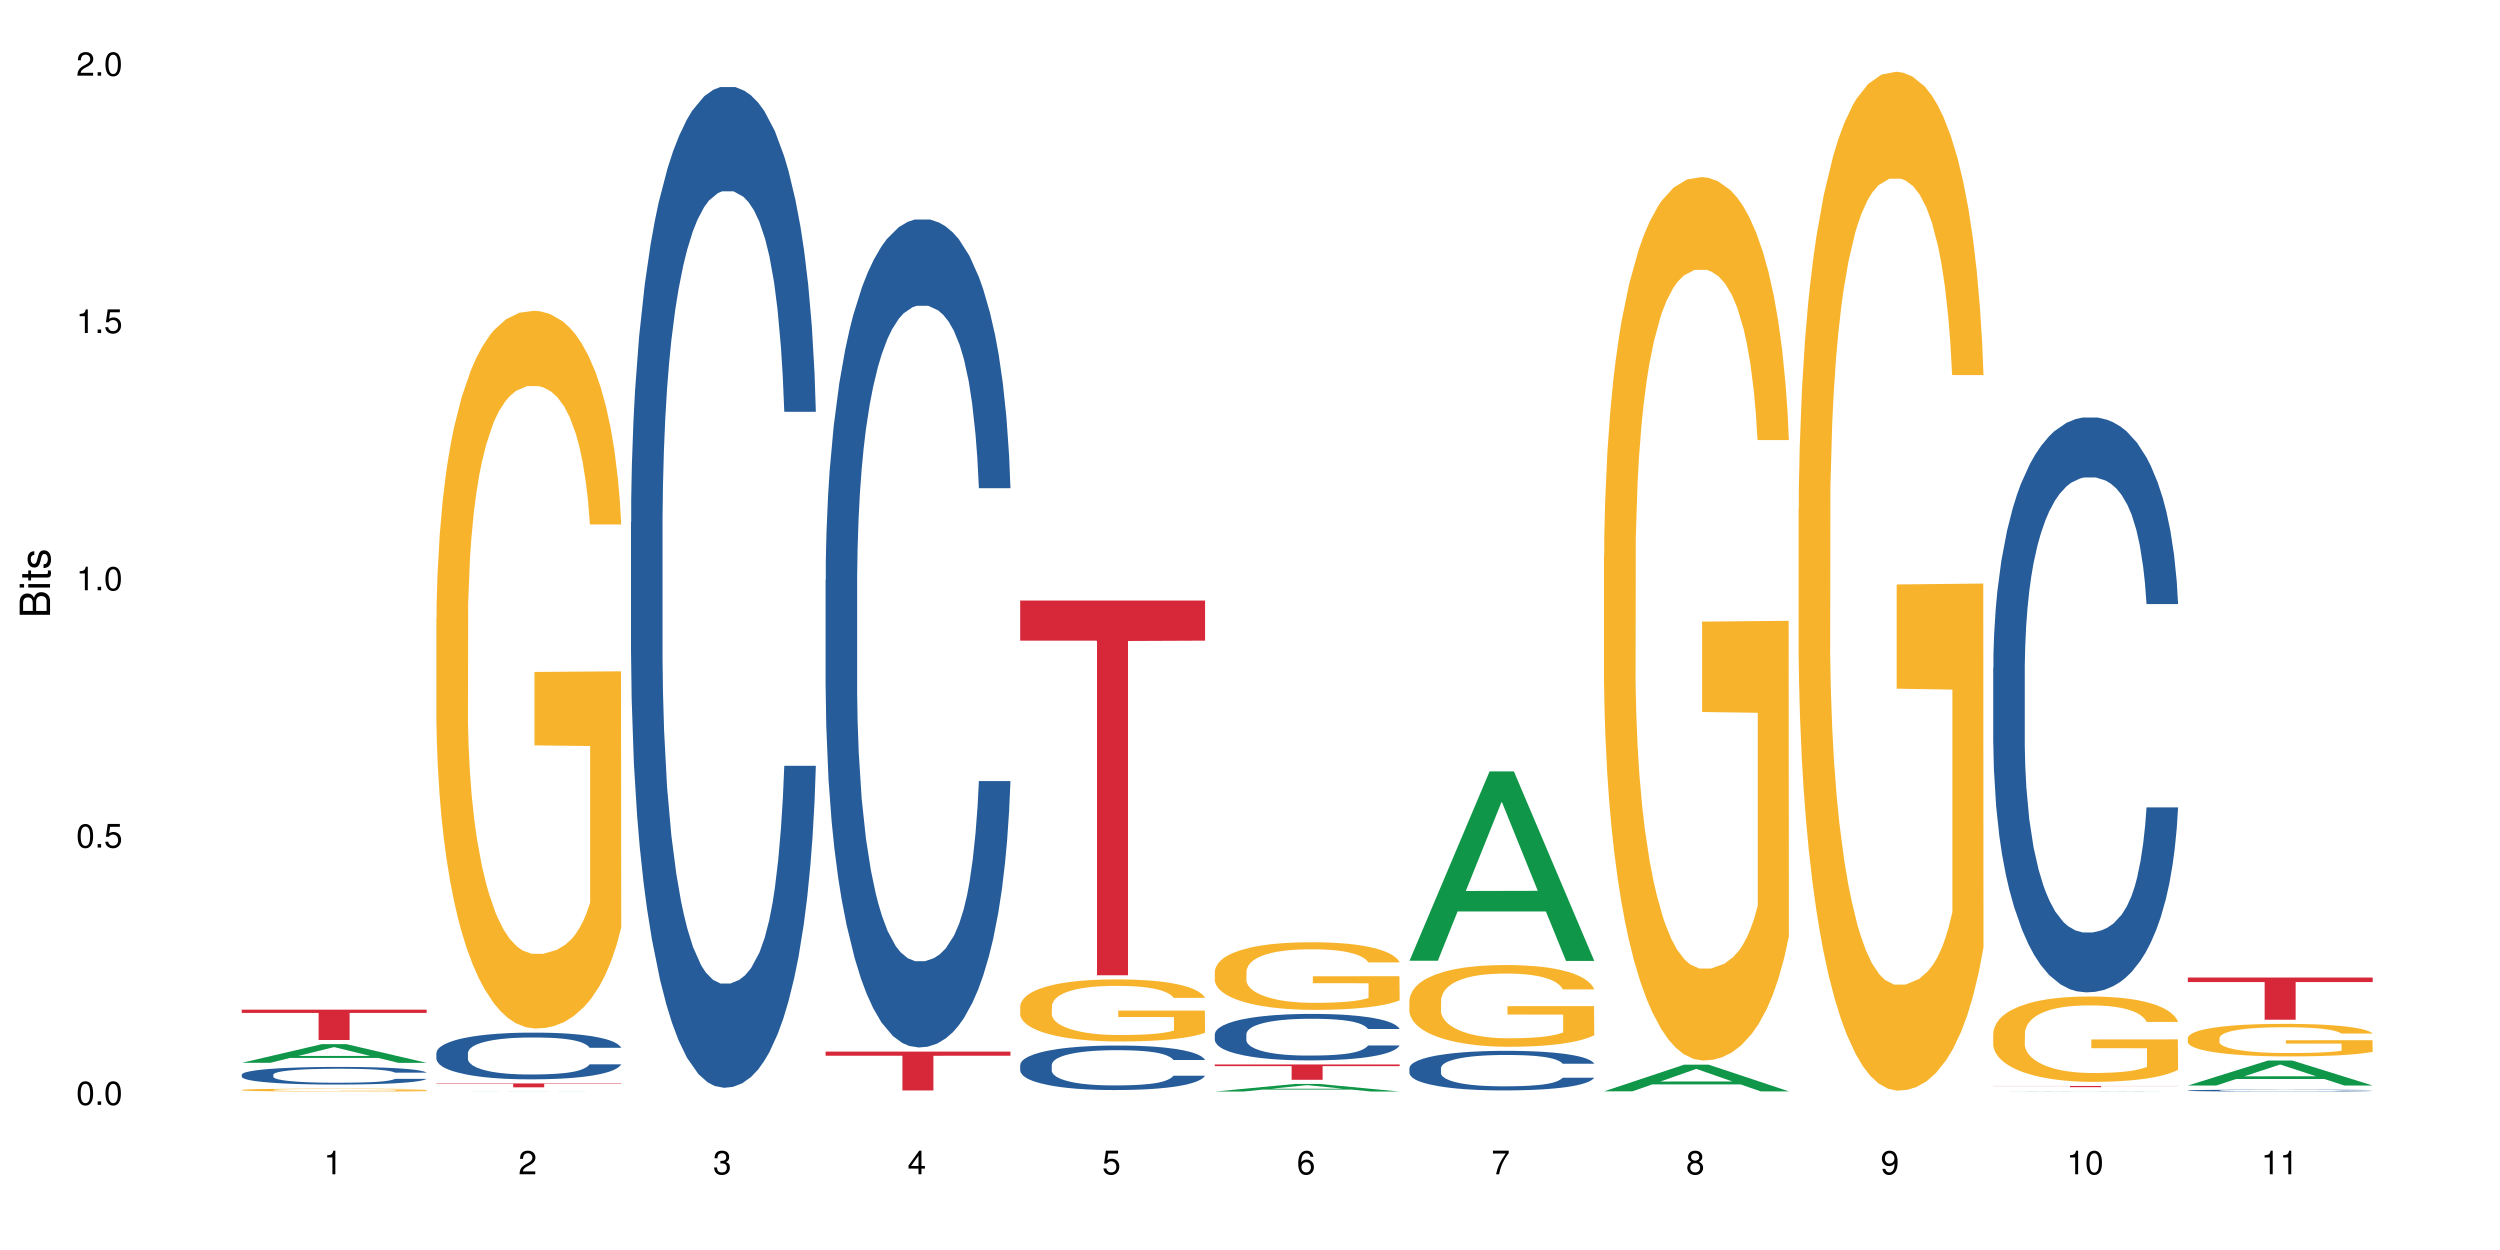<?xml version="1.0" encoding="UTF-8"?>
<svg xmlns="http://www.w3.org/2000/svg" xmlns:xlink="http://www.w3.org/1999/xlink" width="720pt" height="360pt" viewBox="0 0 720 360" version="1.1">
<defs>
<g>
<symbol overflow="visible" id="glyph0-0">
<path style="stroke:none;" d=""/>
</symbol>
<symbol overflow="visible" id="glyph0-1">
<path style="stroke:none;" d="M 2.641 -6.797 C 2 -6.797 1.422 -6.531 1.078 -6.047 C 0.641 -5.453 0.406 -4.547 0.406 -3.297 C 0.406 -1 1.188 0.219 2.641 0.219 C 4.078 0.219 4.859 -1 4.859 -3.234 C 4.859 -4.562 4.656 -5.438 4.203 -6.047 C 3.844 -6.531 3.281 -6.797 2.641 -6.797 Z M 2.641 -6.047 C 3.547 -6.047 4 -5.125 4 -3.312 C 4 -1.375 3.562 -0.484 2.625 -0.484 C 1.734 -0.484 1.281 -1.422 1.281 -3.281 C 1.281 -5.141 1.734 -6.047 2.641 -6.047 Z M 2.641 -6.047 "/>
</symbol>
<symbol overflow="visible" id="glyph0-2">
<path style="stroke:none;" d="M 1.828 -1 L 0.828 -1 L 0.828 0 L 1.828 0 Z M 1.828 -1 "/>
</symbol>
<symbol overflow="visible" id="glyph0-3">
<path style="stroke:none;" d="M 4.562 -6.797 L 1.062 -6.797 L 0.547 -3.094 L 1.328 -3.094 C 1.719 -3.562 2.047 -3.734 2.578 -3.734 C 3.484 -3.734 4.062 -3.109 4.062 -2.094 C 4.062 -1.125 3.484 -0.531 2.578 -0.531 C 1.828 -0.531 1.375 -0.906 1.188 -1.672 L 0.328 -1.672 C 0.453 -1.109 0.547 -0.844 0.75 -0.594 C 1.125 -0.078 1.828 0.219 2.594 0.219 C 3.969 0.219 4.922 -0.781 4.922 -2.219 C 4.922 -3.562 4.031 -4.484 2.719 -4.484 C 2.25 -4.484 1.859 -4.359 1.469 -4.062 L 1.734 -5.969 L 4.562 -5.969 Z M 4.562 -6.797 "/>
</symbol>
<symbol overflow="visible" id="glyph0-4">
<path style="stroke:none;" d="M 2.484 -4.844 L 2.484 0 L 3.328 0 L 3.328 -6.797 L 2.766 -6.797 C 2.469 -5.75 2.281 -5.609 0.984 -5.453 L 0.984 -4.844 Z M 2.484 -4.844 "/>
</symbol>
<symbol overflow="visible" id="glyph0-5">
<path style="stroke:none;" d="M 4.859 -0.828 L 1.281 -0.828 C 1.359 -1.391 1.672 -1.75 2.5 -2.234 L 3.469 -2.75 C 4.406 -3.266 4.906 -3.969 4.906 -4.812 C 4.906 -5.375 4.672 -5.906 4.266 -6.266 C 3.859 -6.625 3.375 -6.797 2.719 -6.797 C 1.859 -6.797 1.219 -6.5 0.844 -5.922 C 0.609 -5.562 0.5 -5.125 0.484 -4.438 L 1.328 -4.438 C 1.359 -4.906 1.406 -5.188 1.531 -5.406 C 1.75 -5.812 2.188 -6.062 2.703 -6.062 C 3.469 -6.062 4.031 -5.516 4.031 -4.781 C 4.031 -4.25 3.719 -3.797 3.125 -3.438 L 2.234 -2.938 C 0.812 -2.141 0.406 -1.5 0.328 0 L 4.859 0 Z M 4.859 -0.828 "/>
</symbol>
<symbol overflow="visible" id="glyph0-6">
<path style="stroke:none;" d="M 2.125 -3.125 L 2.578 -3.125 C 3.516 -3.125 3.984 -2.703 3.984 -1.891 C 3.984 -1.031 3.469 -0.531 2.578 -0.531 C 1.656 -0.531 1.203 -0.984 1.156 -1.969 L 0.312 -1.969 C 0.344 -1.422 0.438 -1.078 0.609 -0.766 C 0.953 -0.109 1.625 0.219 2.547 0.219 C 3.953 0.219 4.859 -0.609 4.859 -1.906 C 4.859 -2.766 4.516 -3.25 3.703 -3.516 C 4.344 -3.766 4.656 -4.25 4.656 -4.938 C 4.656 -6.109 3.875 -6.797 2.578 -6.797 C 1.203 -6.797 0.484 -6.047 0.453 -4.609 L 1.297 -4.609 C 1.312 -5.016 1.344 -5.25 1.453 -5.453 C 1.641 -5.828 2.062 -6.062 2.594 -6.062 C 3.344 -6.062 3.797 -5.625 3.797 -4.906 C 3.797 -4.422 3.609 -4.141 3.25 -3.984 C 3.016 -3.891 2.719 -3.844 2.125 -3.844 Z M 2.125 -3.125 "/>
</symbol>
<symbol overflow="visible" id="glyph0-7">
<path style="stroke:none;" d="M 3.141 -1.625 L 3.141 0 L 3.984 0 L 3.984 -1.625 L 4.984 -1.625 L 4.984 -2.391 L 3.984 -2.391 L 3.984 -6.797 L 3.359 -6.797 L 0.266 -2.516 L 0.266 -1.625 Z M 3.141 -2.391 L 1 -2.391 L 3.141 -5.359 Z M 3.141 -2.391 "/>
</symbol>
<symbol overflow="visible" id="glyph0-8">
<path style="stroke:none;" d="M 4.781 -5.031 C 4.609 -6.141 3.891 -6.797 2.844 -6.797 C 2.094 -6.797 1.422 -6.438 1.031 -5.828 C 0.609 -5.172 0.406 -4.344 0.406 -3.094 C 0.406 -1.953 0.578 -1.234 0.984 -0.625 C 1.359 -0.078 1.953 0.219 2.703 0.219 C 3.984 0.219 4.922 -0.734 4.922 -2.078 C 4.922 -3.344 4.062 -4.234 2.844 -4.234 C 2.172 -4.234 1.641 -3.969 1.281 -3.469 C 1.281 -5.125 1.828 -6.047 2.797 -6.047 C 3.391 -6.047 3.797 -5.672 3.938 -5.031 Z M 2.734 -3.484 C 3.547 -3.484 4.062 -2.922 4.062 -2 C 4.062 -1.156 3.484 -0.531 2.703 -0.531 C 1.922 -0.531 1.328 -1.188 1.328 -2.047 C 1.328 -2.891 1.906 -3.484 2.734 -3.484 Z M 2.734 -3.484 "/>
</symbol>
<symbol overflow="visible" id="glyph0-9">
<path style="stroke:none;" d="M 4.984 -6.797 L 0.438 -6.797 L 0.438 -5.969 L 4.109 -5.969 C 2.5 -3.656 1.828 -2.234 1.328 0 L 2.219 0 C 2.594 -2.172 3.453 -4.047 4.984 -6.094 Z M 4.984 -6.797 "/>
</symbol>
<symbol overflow="visible" id="glyph0-10">
<path style="stroke:none;" d="M 3.75 -3.578 C 4.453 -4 4.688 -4.344 4.688 -4.984 C 4.688 -6.047 3.844 -6.797 2.641 -6.797 C 1.438 -6.797 0.594 -6.047 0.594 -4.984 C 0.594 -4.359 0.828 -4.016 1.516 -3.578 C 0.734 -3.203 0.359 -2.641 0.359 -1.891 C 0.359 -0.641 1.297 0.219 2.641 0.219 C 3.984 0.219 4.922 -0.641 4.922 -1.875 C 4.922 -2.641 4.531 -3.203 3.75 -3.578 Z M 2.641 -6.047 C 3.359 -6.047 3.812 -5.625 3.812 -4.969 C 3.812 -4.344 3.344 -3.922 2.641 -3.922 C 1.922 -3.922 1.453 -4.344 1.453 -4.984 C 1.453 -5.625 1.922 -6.047 2.641 -6.047 Z M 2.641 -3.203 C 3.484 -3.203 4.062 -2.672 4.062 -1.875 C 4.062 -1.062 3.484 -0.531 2.625 -0.531 C 1.797 -0.531 1.219 -1.078 1.219 -1.875 C 1.219 -2.672 1.797 -3.203 2.641 -3.203 Z M 2.641 -3.203 "/>
</symbol>
<symbol overflow="visible" id="glyph0-11">
<path style="stroke:none;" d="M 0.516 -1.547 C 0.672 -0.438 1.406 0.219 2.438 0.219 C 3.188 0.219 3.859 -0.141 4.266 -0.75 C 4.688 -1.406 4.891 -2.25 4.891 -3.484 C 4.891 -4.625 4.703 -5.359 4.312 -5.953 C 3.938 -6.5 3.344 -6.797 2.594 -6.797 C 1.297 -6.797 0.359 -5.844 0.359 -4.516 C 0.359 -3.25 1.234 -2.344 2.453 -2.344 C 3.094 -2.344 3.562 -2.578 4.016 -3.109 C 4 -1.453 3.469 -0.531 2.5 -0.531 C 1.906 -0.531 1.484 -0.906 1.359 -1.547 Z M 2.578 -6.062 C 3.375 -6.062 3.969 -5.406 3.969 -4.531 C 3.969 -3.688 3.375 -3.094 2.547 -3.094 C 1.734 -3.094 1.234 -3.672 1.234 -4.578 C 1.234 -5.438 1.797 -6.062 2.578 -6.062 Z M 2.578 -6.062 "/>
</symbol>
<symbol overflow="visible" id="glyph1-0">
<path style="stroke:none;" d=""/>
</symbol>
<symbol overflow="visible" id="glyph1-1">
<path style="stroke:none;" d="M 0 -0.953 L 0 -4.891 C 0 -5.719 -0.234 -6.344 -0.734 -6.797 C -1.188 -7.234 -1.812 -7.469 -2.5 -7.469 C -3.547 -7.469 -4.188 -7 -4.625 -5.875 C -4.984 -6.672 -5.641 -7.094 -6.531 -7.094 C -7.156 -7.094 -7.734 -6.859 -8.141 -6.391 C -8.562 -5.938 -8.75 -5.344 -8.75 -4.5 L -8.75 -0.953 Z M -4.984 -2.062 L -7.766 -2.062 L -7.766 -4.219 C -7.766 -4.844 -7.688 -5.203 -7.453 -5.5 C -7.219 -5.812 -6.859 -5.969 -6.375 -5.969 C -5.906 -5.969 -5.531 -5.812 -5.297 -5.5 C -5.062 -5.203 -4.984 -4.844 -4.984 -4.219 Z M -0.984 -2.062 L -4 -2.062 L -4 -4.781 C -4 -5.328 -3.859 -5.688 -3.578 -5.953 C -3.297 -6.219 -2.922 -6.359 -2.484 -6.359 C -2.062 -6.359 -1.688 -6.219 -1.406 -5.953 C -1.109 -5.688 -0.984 -5.328 -0.984 -4.781 Z M -0.984 -2.062 "/>
</symbol>
<symbol overflow="visible" id="glyph1-2">
<path style="stroke:none;" d="M -6.281 -1.797 L -6.281 -0.797 L 0 -0.797 L 0 -1.797 Z M -8.75 -1.797 L -8.75 -0.797 L -7.484 -0.797 L -7.484 -1.797 Z M -8.75 -1.797 "/>
</symbol>
<symbol overflow="visible" id="glyph1-3">
<path style="stroke:none;" d="M -6.281 -3.047 L -6.281 -2.016 L -8.016 -2.016 L -8.016 -1.016 L -6.281 -1.016 L -6.281 -0.172 L -5.469 -0.172 L -5.469 -1.016 L -0.719 -1.016 C -0.078 -1.016 0.281 -1.453 0.281 -2.234 C 0.281 -2.469 0.25 -2.719 0.188 -3.047 L -0.641 -3.047 C -0.609 -2.922 -0.594 -2.766 -0.594 -2.562 C -0.594 -2.141 -0.719 -2.016 -1.156 -2.016 L -5.469 -2.016 L -5.469 -3.047 Z M -6.281 -3.047 "/>
</symbol>
<symbol overflow="visible" id="glyph1-4">
<path style="stroke:none;" d="M -4.531 -5.25 C -5.766 -5.25 -6.469 -4.422 -6.469 -2.969 C -6.469 -1.516 -5.719 -0.562 -4.547 -0.562 C -3.562 -0.562 -3.094 -1.062 -2.734 -2.562 L -2.516 -3.484 C -2.344 -4.188 -2.094 -4.469 -1.625 -4.469 C -1.047 -4.469 -0.641 -3.875 -0.641 -3 C -0.641 -2.453 -0.797 -2 -1.062 -1.75 C -1.25 -1.594 -1.422 -1.531 -1.875 -1.469 L -1.875 -0.406 C -0.422 -0.453 0.281 -1.266 0.281 -2.922 C 0.281 -4.5 -0.5 -5.516 -1.719 -5.516 C -2.656 -5.516 -3.172 -4.984 -3.469 -3.734 L -3.703 -2.766 C -3.891 -1.953 -4.156 -1.609 -4.594 -1.609 C -5.172 -1.609 -5.547 -2.125 -5.547 -2.938 C -5.547 -3.75 -5.203 -4.172 -4.531 -4.203 Z M -4.531 -5.25 "/>
</symbol>
</g>
</defs>
<g id="surface95158">
<rect x="0" y="0" width="720" height="360" style="fill:rgb(100%,100%,100%);fill-opacity:1;stroke:none;"/>
<path style=" stroke:none;fill-rule:nonzero;fill:rgb(6.275%,58.824%,28.235%);fill-opacity:1;" d="M 69.629 306.094 L 69.688 306.086 L 92.723 300.707 L 99.723 300.707 L 122.875 306.098 L 114.738 306.098 L 108.938 304.691 L 83.508 304.691 L 77.82 306.094 L 69.629 306.094 L 85.957 304.109 L 106.605 304.102 L 96.309 301.586 L 96.195 301.582 L 96.082 301.598 L 85.898 304.102 L 85.957 304.109 Z M 69.629 306.094 "/>
<path style=" stroke:none;fill-rule:nonzero;fill:rgb(14.51%,36.078%,60%);fill-opacity:1;" d="M 69.629 309.484 L 69.695 309.48 L 69.695 309.367 L 69.891 309.191 L 70.344 308.969 L 70.797 308.816 L 71.969 308.543 L 73.59 308.277 L 75.277 308.074 L 76.512 307.953 L 77.617 307.859 L 80.148 307.688 L 81.773 307.602 L 83.523 307.523 L 85.668 307.445 L 87.227 307.398 L 90.73 307.324 L 93.328 307.289 L 95.344 307.277 L 99.691 307.277 L 102.289 307.297 L 104.172 307.316 L 106.25 307.355 L 108.004 307.398 L 111.055 307.5 L 113.781 307.629 L 115.016 307.703 L 116.965 307.848 L 118.457 307.984 L 119.496 308.105 L 120.664 308.277 L 121.703 308.488 L 122.484 308.723 L 122.875 308.922 L 113.781 308.922 L 113.328 308.738 L 112.809 308.594 L 111.836 308.402 L 110.859 308.27 L 109.496 308.133 L 108.266 308.047 L 106.574 307.957 L 105.082 307.902 L 103.523 307.859 L 102.031 307.832 L 99.172 307.805 L 95.863 307.805 L 94.629 307.816 L 92.098 307.852 L 90.73 307.883 L 88.785 307.949 L 87.422 308.008 L 85.797 308.102 L 84.695 308.18 L 83.328 308.301 L 82.355 308.41 L 81.254 308.562 L 80.602 308.676 L 80.02 308.809 L 79.5 308.961 L 79.109 309.121 L 78.852 309.293 L 78.719 309.461 L 78.719 310.18 L 78.852 310.348 L 79.176 310.543 L 80.02 310.824 L 81.254 311.07 L 82.68 311.266 L 84.043 311.406 L 84.824 311.469 L 85.863 311.543 L 87.484 311.637 L 89.824 311.73 L 91.188 311.766 L 93.266 311.805 L 95.406 311.824 L 98.266 311.824 L 100.797 311.805 L 102.484 311.781 L 104.238 311.742 L 106.641 311.664 L 108.133 311.59 L 109.434 311.504 L 110.406 311.414 L 111.055 311.34 L 112.031 311.195 L 112.809 311.039 L 113.395 310.875 L 113.781 310.719 L 122.875 310.719 L 122.484 310.902 L 121.898 311.086 L 121.316 311.219 L 120.406 311.383 L 119.367 311.527 L 117.875 311.688 L 116.641 311.793 L 115.016 311.91 L 113.523 312 L 111.898 312.078 L 109.496 312.172 L 107.938 312.215 L 106.25 312.258 L 104.238 312.297 L 101.707 312.328 L 98.977 312.348 L 96.445 312.352 L 93.719 312.344 L 91.707 312.324 L 89.043 312.281 L 85.73 312.199 L 83.328 312.109 L 81.445 312.023 L 79.824 311.93 L 78.004 311.805 L 75.668 311.602 L 74.238 311.441 L 73.266 311.312 L 72.16 311.133 L 71.383 310.969 L 70.473 310.711 L 69.824 310.379 L 69.629 310.125 Z M 69.629 309.484 "/>
<path style=" stroke:none;fill-rule:nonzero;fill:rgb(96.863%,70.196%,16.863%);fill-opacity:1;" d="M 69.629 313.891 L 69.695 313.891 L 69.695 313.875 L 69.953 313.84 L 70.602 313.793 L 71.449 313.754 L 72.355 313.723 L 72.941 313.707 L 73.914 313.684 L 74.758 313.668 L 76.902 313.633 L 79.629 313.602 L 81.121 313.586 L 82.809 313.574 L 85.215 313.559 L 86.316 313.555 L 89.691 313.539 L 93.523 313.531 L 99.691 313.531 L 102.355 313.535 L 105.992 313.543 L 108.07 313.551 L 109.691 313.559 L 111.379 313.57 L 113.457 313.582 L 115.406 313.602 L 116.965 313.621 L 118.523 313.645 L 119.82 313.668 L 120.926 313.695 L 121.898 313.727 L 122.484 313.754 L 122.875 313.781 L 113.848 313.781 L 113.328 313.754 L 112.742 313.734 L 111.77 313.707 L 110.797 313.691 L 109.82 313.676 L 108.004 313.656 L 106.445 313.645 L 104.496 313.633 L 102.613 313.625 L 100.473 313.621 L 99.172 313.617 L 95.73 313.617 L 92.613 313.625 L 90.797 313.629 L 89.5 313.637 L 87.68 313.648 L 86.578 313.656 L 85.926 313.664 L 83.98 313.688 L 82.68 313.707 L 81.965 313.723 L 81.059 313.746 L 80.406 313.766 L 79.695 313.797 L 79.305 313.82 L 78.785 313.871 L 78.719 314.012 L 78.914 314.039 L 79.305 314.07 L 79.824 314.098 L 80.602 314.129 L 81.383 314.152 L 82.746 314.18 L 83.914 314.199 L 84.824 314.215 L 86.578 314.234 L 87.289 314.242 L 88.98 314.254 L 90.73 314.266 L 92.875 314.273 L 94.5 314.281 L 97.094 314.285 L 100.406 314.285 L 104.305 314.277 L 106.77 314.273 L 108.457 314.266 L 109.562 314.262 L 110.926 314.254 L 111.898 314.246 L 112.809 314.238 L 113.914 314.223 L 113.914 314.039 L 97.875 314.039 L 97.875 313.953 L 122.809 313.953 L 122.875 314.254 L 121.512 314.273 L 119.82 314.293 L 118.199 314.309 L 116.512 314.32 L 114.109 314.336 L 112.16 314.344 L 109.172 314.355 L 106.445 314.363 L 103.59 314.367 L 101.055 314.371 L 98.07 314.371 L 95.406 314.367 L 92.551 314.363 L 90.277 314.359 L 88.199 314.352 L 86.121 314.34 L 83.523 314.324 L 81.836 314.312 L 80.082 314.297 L 78.332 314.277 L 74.695 314.223 L 73.59 314.199 L 72.551 314.172 L 71.773 314.148 L 71.059 314.121 L 70.539 314.098 L 70.02 314.062 L 69.758 314.035 L 69.629 314.012 Z M 69.629 313.891 "/>
<path style=" stroke:none;fill-rule:nonzero;fill:rgb(83.922%,15.686%,22.353%);fill-opacity:1;" d="M 69.629 290.789 L 122.875 290.789 L 122.875 291.723 L 100.684 291.734 L 100.684 299.527 L 91.754 299.527 L 91.754 291.742 L 91.625 291.723 L 69.629 291.723 Z M 69.629 290.789 "/>
<path style=" stroke:none;fill-rule:nonzero;fill:rgb(6.275%,58.824%,28.235%);fill-opacity:1;" d="M 125.676 314.371 L 125.734 314.371 L 148.77 314.328 L 155.77 314.328 L 178.918 314.371 L 170.785 314.371 L 164.984 314.359 L 139.555 314.359 L 133.867 314.371 L 125.676 314.371 L 142 314.355 L 162.652 314.355 L 152.355 314.336 L 152.129 314.336 L 141.945 314.355 L 142 314.355 Z M 125.676 314.371 "/>
<path style=" stroke:none;fill-rule:nonzero;fill:rgb(14.51%,36.078%,60%);fill-opacity:1;" d="M 125.676 303.254 L 125.742 303.238 L 125.742 302.945 L 125.934 302.477 L 126.391 301.887 L 126.844 301.484 L 128.012 300.758 L 129.637 300.059 L 131.324 299.516 L 132.559 299.195 L 133.664 298.949 L 136.195 298.496 L 137.816 298.262 L 139.57 298.055 L 141.715 297.844 L 143.273 297.723 L 146.777 297.523 L 149.375 297.438 L 151.391 297.402 L 155.738 297.402 L 158.336 297.449 L 160.219 297.512 L 162.297 297.609 L 164.051 297.723 L 167.102 297.992 L 169.828 298.336 L 171.062 298.531 L 173.012 298.914 L 174.504 299.281 L 175.543 299.602 L 176.711 300.059 L 177.75 300.609 L 178.531 301.238 L 178.918 301.766 L 169.828 301.766 L 169.375 301.273 L 168.855 300.891 L 167.883 300.387 L 166.906 300.031 L 165.543 299.676 L 164.309 299.441 L 162.621 299.207 L 161.129 299.062 L 159.57 298.949 L 158.078 298.875 L 155.219 298.805 L 151.906 298.805 L 150.676 298.828 L 148.141 298.926 L 146.777 299.012 L 144.832 299.184 L 143.469 299.344 L 141.844 299.59 L 140.738 299.797 L 139.375 300.117 L 138.402 300.402 L 137.297 300.805 L 136.648 301.113 L 136.066 301.457 L 135.547 301.863 L 135.156 302.293 L 134.895 302.75 L 134.766 303.191 L 134.766 305.098 L 134.895 305.539 L 135.219 306.055 L 136.066 306.805 L 137.297 307.457 L 138.727 307.973 L 140.09 308.34 L 140.871 308.512 L 141.91 308.711 L 143.531 308.957 L 145.871 309.203 L 147.234 309.301 L 149.312 309.398 L 151.453 309.449 L 154.312 309.449 L 156.844 309.398 L 158.531 309.336 L 160.285 309.238 L 162.688 309.031 L 164.18 308.832 L 165.48 308.598 L 166.453 308.367 L 167.102 308.168 L 168.074 307.789 L 168.855 307.371 L 169.441 306.941 L 169.828 306.523 L 178.918 306.523 L 178.531 307.016 L 177.945 307.492 L 177.363 307.848 L 176.453 308.281 L 175.414 308.66 L 173.922 309.09 L 172.688 309.375 L 171.062 309.68 L 169.57 309.914 L 167.945 310.125 L 165.543 310.371 L 163.984 310.492 L 162.297 310.602 L 160.285 310.699 L 157.754 310.789 L 155.023 310.836 L 152.492 310.848 L 149.766 310.824 L 147.754 310.773 L 145.09 310.664 L 141.777 310.441 L 139.375 310.211 L 137.492 309.977 L 135.871 309.73 L 134.051 309.398 L 131.715 308.855 L 130.285 308.441 L 129.312 308.094 L 128.207 307.617 L 127.43 307.188 L 126.52 306.496 L 125.871 305.625 L 125.676 304.949 Z M 125.676 303.254 "/>
<path style=" stroke:none;fill-rule:nonzero;fill:rgb(96.863%,70.196%,16.863%);fill-opacity:1;" d="M 125.676 178.043 L 125.742 177.855 L 125.742 174.078 L 126 165.582 L 126.648 153.879 L 127.492 144.25 L 128.402 136.699 L 128.988 132.734 L 129.961 127.07 L 130.805 122.918 L 132.949 114.422 L 135.676 106.492 L 137.168 103.094 L 138.855 99.887 L 141.258 96.297 L 142.363 94.977 L 145.738 91.957 L 149.57 90.07 L 153.793 89.504 L 155.738 89.691 L 158.402 90.445 L 162.039 92.523 L 164.117 94.41 L 165.738 96.297 L 167.426 98.754 L 169.504 102.527 L 171.453 107.059 L 173.012 111.59 L 174.57 117.254 L 175.867 123.297 L 176.973 129.902 L 177.945 137.832 L 178.531 144.438 L 178.918 151.047 L 169.895 151.047 L 169.375 144.438 L 168.789 139.34 L 167.816 133.113 L 166.844 128.582 L 165.867 124.992 L 164.051 120.086 L 162.492 117.066 L 160.543 114.422 L 158.66 112.723 L 156.52 111.59 L 155.219 111.211 L 151.777 111.211 L 148.66 112.535 L 146.844 114.043 L 145.543 115.555 L 143.727 118.387 L 142.621 120.652 L 141.973 122.164 L 140.027 128.016 L 138.727 133.301 L 138.012 136.887 L 137.105 142.551 L 136.453 147.648 L 135.738 155.199 L 135.352 160.863 L 134.832 173.699 L 134.766 207.684 L 134.961 214.855 L 135.352 222.598 L 135.871 229.391 L 136.648 236.566 L 137.43 242.039 L 138.793 249.402 L 139.961 254.312 L 140.871 257.52 L 142.621 262.617 L 143.336 264.316 L 145.023 267.715 L 146.777 270.359 L 148.922 272.625 L 150.543 273.758 L 153.141 274.699 L 156.453 274.699 L 160.348 273.566 L 162.816 272.059 L 164.504 270.547 L 165.609 269.227 L 166.973 267.148 L 167.945 265.262 L 168.855 263.184 L 169.961 259.977 L 169.961 214.855 L 153.922 214.668 L 153.922 193.523 L 178.855 193.336 L 178.918 267.148 L 177.555 272.246 L 175.867 277.156 L 174.246 280.93 L 172.555 284.141 L 170.152 287.727 L 168.207 289.992 L 165.219 292.637 L 162.492 294.336 L 159.637 295.469 L 157.102 296.035 L 154.117 296.223 L 151.453 295.844 L 148.598 294.711 L 146.324 293.203 L 144.246 291.312 L 142.168 288.859 L 139.57 284.895 L 137.883 281.688 L 136.129 277.723 L 134.375 273 L 132.816 267.906 L 131.777 263.941 L 130.742 259.41 L 129.637 253.746 L 128.598 247.328 L 127.82 241.473 L 127.105 234.867 L 126.586 228.637 L 126.066 220.141 L 125.805 213.344 L 125.676 207.492 Z M 125.676 178.043 "/>
<path style=" stroke:none;fill-rule:nonzero;fill:rgb(83.922%,15.686%,22.353%);fill-opacity:1;" d="M 125.676 312.027 L 178.918 312.027 L 178.918 312.148 L 156.73 312.148 L 156.73 313.148 L 147.801 313.148 L 147.801 312.148 L 125.676 312.148 Z M 125.676 312.027 "/>
<path style=" stroke:none;fill-rule:nonzero;fill:rgb(14.51%,36.078%,60%);fill-opacity:1;" d="M 181.723 150.477 L 181.785 150.215 L 181.785 143.891 L 181.98 133.879 L 182.438 121.234 L 182.891 112.539 L 184.059 96.996 L 185.684 81.98 L 187.371 70.387 L 188.605 63.539 L 189.707 58.27 L 192.242 48.52 L 193.863 43.516 L 195.617 39.035 L 197.762 34.559 L 199.32 31.922 L 202.824 27.707 L 205.422 25.863 L 207.434 25.074 L 211.785 25.074 L 214.383 26.129 L 216.266 27.445 L 218.344 29.551 L 220.098 31.922 L 223.148 37.719 L 225.875 45.098 L 227.109 49.312 L 229.059 57.477 L 230.551 65.383 L 231.59 72.23 L 232.758 81.98 L 233.797 93.836 L 234.578 107.27 L 234.965 118.598 L 225.875 118.598 L 225.422 108.062 L 224.902 99.895 L 223.926 89.094 L 222.953 81.453 L 221.59 73.812 L 220.355 68.809 L 218.668 63.801 L 217.176 60.641 L 215.617 58.27 L 214.121 56.688 L 211.266 55.105 L 207.953 55.105 L 206.723 55.633 L 204.188 57.742 L 202.824 59.586 L 200.875 63.273 L 199.512 66.699 L 197.891 71.969 L 196.785 76.445 L 195.422 83.297 L 194.449 89.355 L 193.344 98.051 L 192.695 104.637 L 192.109 112.012 L 191.59 120.707 L 191.203 129.926 L 190.941 139.676 L 190.812 149.16 L 190.812 189.996 L 190.941 199.477 L 191.266 210.543 L 192.109 226.613 L 193.344 240.578 L 194.773 251.641 L 196.137 259.547 L 196.918 263.234 L 197.953 267.449 L 199.578 272.719 L 201.914 277.988 L 203.281 280.094 L 205.355 282.203 L 207.5 283.254 L 210.355 283.254 L 212.891 282.203 L 214.578 280.883 L 216.332 278.777 L 218.734 274.297 L 220.227 270.082 L 221.523 265.078 L 222.5 260.07 L 223.148 255.855 L 224.121 247.691 L 224.902 238.734 L 225.484 229.512 L 225.875 220.555 L 234.965 220.555 L 234.578 231.094 L 233.992 241.367 L 233.406 249.008 L 232.5 258.227 L 231.461 266.395 L 229.965 275.617 L 228.734 281.676 L 227.109 288.262 L 225.617 293.266 L 223.992 297.746 L 221.59 303.016 L 220.031 305.648 L 218.344 308.02 L 216.332 310.129 L 213.797 311.973 L 211.07 313.027 L 208.539 313.289 L 205.812 312.762 L 203.801 311.707 L 201.137 309.336 L 197.824 304.594 L 195.422 299.59 L 193.539 294.586 L 191.918 289.316 L 190.098 282.203 L 187.762 270.609 L 186.332 261.652 L 185.359 254.277 L 184.254 244 L 183.477 234.781 L 182.566 220.027 L 181.918 201.324 L 181.723 186.832 Z M 181.723 150.477 "/>
<path style=" stroke:none;fill-rule:nonzero;fill:rgb(14.51%,36.078%,60%);fill-opacity:1;" d="M 237.77 166.969 L 237.832 166.754 L 237.832 161.52 L 238.027 153.238 L 238.484 142.777 L 238.938 135.582 L 240.105 122.723 L 241.73 110.301 L 243.418 100.707 L 244.652 95.043 L 245.754 90.684 L 248.289 82.617 L 249.91 78.477 L 251.664 74.77 L 253.805 71.066 L 255.363 68.887 L 258.871 65.398 L 261.469 63.871 L 263.48 63.219 L 267.832 63.219 L 270.43 64.09 L 272.312 65.18 L 274.391 66.922 L 276.145 68.887 L 279.195 73.68 L 281.922 79.785 L 283.156 83.27 L 285.105 90.027 L 286.598 96.566 L 287.637 102.234 L 288.805 110.301 L 289.844 120.109 L 290.621 131.223 L 291.012 140.598 L 281.922 140.598 L 281.469 131.879 L 280.949 125.121 L 279.973 116.184 L 279 109.863 L 277.637 103.543 L 276.402 99.402 L 274.715 95.258 L 273.223 92.645 L 271.664 90.684 L 270.168 89.375 L 267.312 88.066 L 264 88.066 L 262.766 88.504 L 260.234 90.246 L 258.871 91.773 L 256.922 94.824 L 255.559 97.656 L 253.938 102.016 L 252.832 105.723 L 251.469 111.391 L 250.496 116.402 L 249.391 123.594 L 248.742 129.043 L 248.156 135.148 L 247.637 142.34 L 247.25 149.969 L 246.988 158.035 L 246.859 165.879 L 246.859 199.664 L 246.988 207.512 L 247.312 216.668 L 248.156 229.965 L 249.391 241.516 L 250.82 250.672 L 252.184 257.211 L 252.961 260.262 L 254 263.75 L 255.625 268.109 L 257.961 272.469 L 259.324 274.211 L 261.402 275.953 L 263.547 276.828 L 266.402 276.828 L 268.938 275.953 L 270.625 274.863 L 272.379 273.121 L 274.781 269.414 L 276.273 265.93 L 277.57 261.785 L 278.547 257.645 L 279.195 254.156 L 280.168 247.402 L 280.949 239.988 L 281.531 232.359 L 281.922 224.949 L 291.012 224.949 L 290.621 233.668 L 290.039 242.168 L 289.453 248.492 L 288.547 256.121 L 287.508 262.875 L 286.012 270.504 L 284.777 275.52 L 283.156 280.969 L 281.664 285.109 L 280.039 288.816 L 277.637 293.176 L 276.078 295.355 L 274.391 297.316 L 272.379 299.059 L 269.844 300.586 L 267.117 301.457 L 264.586 301.676 L 261.859 301.238 L 259.844 300.367 L 257.184 298.406 L 253.871 294.48 L 251.469 290.34 L 249.586 286.199 L 247.961 281.84 L 246.145 275.953 L 243.809 266.363 L 242.379 258.953 L 241.406 252.852 L 240.301 244.348 L 239.523 236.719 L 238.613 224.516 L 237.965 209.039 L 237.77 197.051 Z M 237.77 166.969 "/>
<path style=" stroke:none;fill-rule:nonzero;fill:rgb(83.922%,15.686%,22.353%);fill-opacity:1;" d="M 237.77 302.855 L 291.012 302.855 L 291.012 304.055 L 268.82 304.062 L 268.82 314.055 L 259.895 314.055 L 259.895 304.074 L 259.766 304.055 L 237.77 304.055 Z M 237.77 302.855 "/>
<path style=" stroke:none;fill-rule:nonzero;fill:rgb(14.51%,36.078%,60%);fill-opacity:1;" d="M 293.816 306.699 L 293.879 306.688 L 293.879 306.406 L 294.074 305.961 L 294.527 305.398 L 294.984 305.012 L 296.152 304.324 L 297.777 303.656 L 299.465 303.141 L 300.699 302.836 L 301.801 302.602 L 304.332 302.168 L 305.957 301.945 L 307.711 301.746 L 309.852 301.547 L 311.41 301.43 L 314.918 301.246 L 317.516 301.164 L 319.527 301.129 L 323.879 301.129 L 326.477 301.176 L 328.359 301.234 L 330.438 301.328 L 332.191 301.43 L 335.242 301.688 L 337.969 302.016 L 339.203 302.203 L 341.148 302.566 L 342.645 302.918 L 343.684 303.223 L 344.852 303.656 L 345.891 304.184 L 346.668 304.777 L 347.059 305.281 L 337.969 305.281 L 337.516 304.812 L 336.996 304.453 L 336.02 303.973 L 335.047 303.633 L 333.684 303.293 L 332.449 303.07 L 330.762 302.848 L 329.266 302.707 L 327.711 302.602 L 326.215 302.531 L 323.359 302.461 L 320.047 302.461 L 318.812 302.484 L 316.281 302.578 L 314.918 302.66 L 312.969 302.824 L 311.605 302.977 L 309.984 303.211 L 308.879 303.41 L 307.516 303.715 L 306.543 303.984 L 305.438 304.371 L 304.789 304.66 L 304.203 304.988 L 303.684 305.375 L 303.293 305.785 L 303.035 306.219 L 302.906 306.641 L 302.906 308.453 L 303.035 308.875 L 303.359 309.367 L 304.203 310.082 L 305.438 310.703 L 306.867 311.191 L 308.23 311.543 L 309.008 311.707 L 310.047 311.895 L 311.672 312.129 L 314.008 312.363 L 315.371 312.457 L 317.449 312.551 L 319.594 312.598 L 322.449 312.598 L 324.98 312.551 L 326.672 312.492 L 328.422 312.398 L 330.824 312.199 L 332.32 312.012 L 333.617 311.789 L 334.594 311.566 L 335.242 311.379 L 336.215 311.016 L 336.996 310.621 L 337.578 310.211 L 337.969 309.812 L 347.059 309.812 L 346.668 310.281 L 346.086 310.738 L 345.5 311.074 L 344.59 311.484 L 343.551 311.848 L 342.059 312.258 L 340.824 312.527 L 339.203 312.82 L 337.707 313.043 L 336.086 313.242 L 333.684 313.477 L 332.125 313.594 L 330.438 313.699 L 328.422 313.793 L 325.891 313.875 L 323.164 313.922 L 320.633 313.934 L 317.906 313.91 L 315.891 313.863 L 313.23 313.758 L 309.918 313.547 L 307.516 313.324 L 305.633 313.102 L 304.008 312.867 L 302.191 312.551 L 299.852 312.035 L 298.426 311.637 L 297.449 311.309 L 296.348 310.852 L 295.566 310.445 L 294.66 309.789 L 294.008 308.957 L 293.816 308.312 Z M 293.816 306.699 "/>
<path style=" stroke:none;fill-rule:nonzero;fill:rgb(96.863%,70.196%,16.863%);fill-opacity:1;" d="M 293.816 289.723 L 293.879 289.707 L 293.879 289.379 L 294.141 288.645 L 294.789 287.633 L 295.633 286.801 L 296.543 286.148 L 297.125 285.805 L 298.102 285.312 L 298.945 284.953 L 301.086 284.219 L 303.812 283.535 L 305.309 283.238 L 306.996 282.961 L 309.398 282.652 L 310.504 282.539 L 313.879 282.277 L 317.711 282.113 L 321.93 282.062 L 323.879 282.082 L 326.539 282.145 L 330.176 282.324 L 332.254 282.488 L 333.879 282.652 L 335.566 282.863 L 337.645 283.191 L 339.59 283.582 L 341.148 283.977 L 342.707 284.465 L 344.008 284.988 L 345.109 285.559 L 346.086 286.246 L 346.668 286.816 L 347.059 287.387 L 338.035 287.387 L 337.516 286.816 L 336.93 286.375 L 335.957 285.836 L 334.98 285.445 L 334.008 285.133 L 332.191 284.711 L 330.633 284.449 L 328.684 284.219 L 326.801 284.074 L 324.656 283.977 L 323.359 283.941 L 319.918 283.941 L 316.801 284.055 L 314.984 284.188 L 313.684 284.316 L 311.867 284.562 L 310.762 284.758 L 310.113 284.891 L 308.164 285.395 L 306.867 285.852 L 306.152 286.164 L 305.242 286.652 L 304.594 287.094 L 303.879 287.746 L 303.488 288.238 L 302.969 289.348 L 302.906 292.289 L 303.102 292.91 L 303.488 293.578 L 304.008 294.168 L 304.789 294.785 L 305.566 295.262 L 306.93 295.898 L 308.102 296.32 L 309.008 296.598 L 310.762 297.039 L 311.477 297.188 L 313.164 297.48 L 314.918 297.711 L 317.059 297.906 L 318.684 298.004 L 321.281 298.086 L 324.594 298.086 L 328.488 297.988 L 330.957 297.855 L 332.645 297.727 L 333.746 297.613 L 335.113 297.434 L 336.086 297.27 L 336.996 297.09 L 338.098 296.812 L 338.098 292.91 L 322.059 292.891 L 322.059 291.062 L 346.992 291.047 L 347.059 297.434 L 345.695 297.875 L 344.008 298.297 L 342.383 298.625 L 340.695 298.902 L 338.293 299.211 L 336.344 299.41 L 333.359 299.637 L 330.633 299.785 L 327.773 299.883 L 325.242 299.93 L 322.254 299.949 L 319.594 299.914 L 316.734 299.816 L 314.465 299.688 L 312.387 299.523 L 310.309 299.312 L 307.711 298.969 L 306.023 298.691 L 304.27 298.348 L 302.516 297.938 L 300.957 297.496 L 299.918 297.156 L 298.879 296.762 L 297.777 296.273 L 296.738 295.719 L 295.957 295.211 L 295.242 294.641 L 294.723 294.102 L 294.203 293.367 L 293.945 292.777 L 293.816 292.273 Z M 293.816 289.723 "/>
<path style=" stroke:none;fill-rule:nonzero;fill:rgb(83.922%,15.686%,22.353%);fill-opacity:1;" d="M 293.816 172.949 L 347.059 172.949 L 347.059 184.504 L 324.867 184.605 L 324.867 280.883 L 315.941 280.883 L 315.941 184.707 L 315.812 184.504 L 293.816 184.504 Z M 293.816 172.949 "/>
<path style=" stroke:none;fill-rule:nonzero;fill:rgb(6.275%,58.824%,28.235%);fill-opacity:1;" d="M 349.859 314.367 L 349.918 314.367 L 372.957 312.168 L 379.953 312.168 L 403.105 314.371 L 394.973 314.371 L 389.168 313.797 L 363.742 313.797 L 358.051 314.367 L 349.859 314.367 L 366.188 313.559 L 386.836 313.555 L 376.539 312.527 L 376.426 312.527 L 376.312 312.531 L 366.129 313.555 L 366.188 313.559 Z M 349.859 314.367 "/>
<path style=" stroke:none;fill-rule:nonzero;fill:rgb(14.51%,36.078%,60%);fill-opacity:1;" d="M 349.859 297.84 L 349.926 297.828 L 349.926 297.531 L 350.121 297.07 L 350.574 296.48 L 351.031 296.078 L 352.199 295.355 L 353.82 294.66 L 355.512 294.121 L 356.742 293.805 L 357.848 293.559 L 360.379 293.109 L 362.004 292.875 L 363.758 292.668 L 365.898 292.461 L 367.457 292.336 L 370.965 292.141 L 373.562 292.055 L 375.574 292.02 L 379.926 292.02 L 382.523 292.07 L 384.406 292.129 L 386.484 292.227 L 388.234 292.336 L 391.289 292.605 L 394.016 292.949 L 395.25 293.145 L 397.195 293.523 L 398.691 293.891 L 399.73 294.207 L 400.898 294.66 L 401.938 295.211 L 402.715 295.832 L 403.105 296.359 L 394.016 296.359 L 393.559 295.871 L 393.039 295.492 L 392.066 294.992 L 391.094 294.637 L 389.73 294.281 L 388.496 294.051 L 386.809 293.816 L 385.312 293.672 L 383.754 293.559 L 382.262 293.488 L 379.406 293.414 L 376.094 293.414 L 374.859 293.438 L 372.328 293.535 L 370.965 293.621 L 369.016 293.793 L 367.652 293.953 L 366.027 294.195 L 364.926 294.402 L 363.562 294.723 L 362.586 295.004 L 361.484 295.406 L 360.836 295.711 L 360.25 296.055 L 359.73 296.457 L 359.34 296.887 L 359.082 297.336 L 358.953 297.777 L 358.953 299.672 L 359.082 300.113 L 359.406 300.625 L 360.25 301.371 L 361.484 302.02 L 362.914 302.531 L 364.277 302.898 L 365.055 303.07 L 366.094 303.266 L 367.719 303.512 L 370.055 303.754 L 371.418 303.852 L 373.496 303.953 L 375.641 304 L 378.496 304 L 381.027 303.953 L 382.715 303.891 L 384.469 303.793 L 386.871 303.586 L 388.367 303.391 L 389.664 303.156 L 390.637 302.926 L 391.289 302.73 L 392.262 302.352 L 393.039 301.934 L 393.625 301.508 L 394.016 301.09 L 403.105 301.09 L 402.715 301.578 L 402.133 302.055 L 401.547 302.41 L 400.637 302.84 L 399.598 303.219 L 398.105 303.645 L 396.871 303.926 L 395.25 304.23 L 393.754 304.465 L 392.133 304.672 L 389.73 304.918 L 388.172 305.039 L 386.484 305.148 L 384.469 305.246 L 381.938 305.332 L 379.211 305.383 L 376.68 305.395 L 373.949 305.371 L 371.938 305.32 L 369.277 305.211 L 365.965 304.992 L 363.562 304.758 L 361.68 304.527 L 360.055 304.281 L 358.238 303.953 L 355.898 303.414 L 354.473 302.996 L 353.496 302.656 L 352.395 302.18 L 351.613 301.75 L 350.707 301.066 L 350.055 300.199 L 349.859 299.527 Z M 349.859 297.84 "/>
<path style=" stroke:none;fill-rule:nonzero;fill:rgb(96.863%,70.196%,16.863%);fill-opacity:1;" d="M 349.859 279.707 L 349.926 279.688 L 349.926 279.332 L 350.188 278.531 L 350.836 277.43 L 351.68 276.523 L 352.59 275.812 L 353.172 275.438 L 354.148 274.906 L 354.992 274.512 L 357.133 273.711 L 359.859 272.965 L 361.355 272.645 L 363.043 272.344 L 365.445 272.004 L 366.547 271.879 L 369.926 271.598 L 373.758 271.418 L 377.977 271.363 L 379.926 271.383 L 382.586 271.453 L 386.223 271.648 L 388.301 271.828 L 389.926 272.004 L 391.613 272.238 L 393.691 272.594 L 395.637 273.02 L 397.195 273.445 L 398.754 273.98 L 400.055 274.547 L 401.156 275.172 L 402.133 275.918 L 402.715 276.539 L 403.105 277.164 L 394.078 277.164 L 393.559 276.539 L 392.977 276.059 L 392 275.473 L 391.027 275.047 L 390.055 274.707 L 388.234 274.246 L 386.676 273.961 L 384.73 273.711 L 382.848 273.551 L 380.703 273.445 L 379.406 273.41 L 375.965 273.41 L 372.848 273.535 L 371.027 273.676 L 369.73 273.82 L 367.914 274.086 L 366.809 274.301 L 366.16 274.441 L 364.211 274.992 L 362.914 275.492 L 362.199 275.828 L 361.289 276.363 L 360.641 276.844 L 359.926 277.555 L 359.535 278.09 L 359.016 279.297 L 358.953 282.5 L 359.145 283.176 L 359.535 283.902 L 360.055 284.543 L 360.836 285.219 L 361.613 285.734 L 362.977 286.43 L 364.145 286.891 L 365.055 287.195 L 366.809 287.676 L 367.523 287.836 L 369.211 288.156 L 370.965 288.402 L 373.105 288.617 L 374.73 288.723 L 377.328 288.812 L 380.641 288.812 L 384.535 288.707 L 387.004 288.562 L 388.691 288.422 L 389.793 288.297 L 391.156 288.102 L 392.133 287.922 L 393.039 287.727 L 394.145 287.426 L 394.145 283.176 L 378.105 283.156 L 378.105 281.164 L 403.039 281.148 L 403.105 288.102 L 401.742 288.582 L 400.055 289.043 L 398.43 289.398 L 396.742 289.703 L 394.34 290.039 L 392.391 290.254 L 389.406 290.504 L 386.676 290.664 L 383.82 290.77 L 381.289 290.824 L 378.301 290.84 L 375.641 290.805 L 372.781 290.699 L 370.508 290.555 L 368.434 290.379 L 366.355 290.148 L 363.758 289.773 L 362.066 289.473 L 360.316 289.098 L 358.562 288.652 L 357.004 288.172 L 355.965 287.801 L 354.926 287.371 L 353.82 286.84 L 352.781 286.234 L 352.004 285.684 L 351.289 285.059 L 350.77 284.473 L 350.25 283.672 L 349.992 283.031 L 349.859 282.48 Z M 349.859 279.707 "/>
<path style=" stroke:none;fill-rule:nonzero;fill:rgb(83.922%,15.686%,22.353%);fill-opacity:1;" d="M 349.859 306.574 L 403.105 306.574 L 403.105 307.047 L 380.914 307.051 L 380.914 310.988 L 371.988 310.988 L 371.988 307.055 L 371.859 307.047 L 349.859 307.047 Z M 349.859 306.574 "/>
<path style=" stroke:none;fill-rule:nonzero;fill:rgb(6.275%,58.824%,28.235%);fill-opacity:1;" d="M 405.906 276.699 L 405.965 276.648 L 429.004 222.156 L 436 222.156 L 459.152 276.75 L 451.016 276.75 L 445.215 262.5 L 419.789 262.5 L 414.098 276.699 L 405.906 276.699 L 422.234 256.605 L 442.883 256.555 L 432.586 231.078 L 432.473 231.023 L 432.359 231.18 L 422.176 256.555 L 422.234 256.605 Z M 405.906 276.699 "/>
<path style=" stroke:none;fill-rule:nonzero;fill:rgb(14.51%,36.078%,60%);fill-opacity:1;" d="M 405.906 307.609 L 405.973 307.598 L 405.973 307.348 L 406.168 306.953 L 406.621 306.453 L 407.078 306.109 L 408.246 305.496 L 409.867 304.902 L 411.555 304.445 L 412.789 304.176 L 413.895 303.965 L 416.426 303.582 L 418.051 303.383 L 419.805 303.207 L 421.945 303.027 L 423.504 302.926 L 427.012 302.758 L 429.609 302.684 L 431.621 302.652 L 435.973 302.652 L 438.566 302.695 L 440.453 302.746 L 442.527 302.832 L 444.281 302.926 L 447.336 303.152 L 450.062 303.445 L 451.293 303.613 L 453.242 303.934 L 454.734 304.246 L 455.773 304.516 L 456.945 304.902 L 457.984 305.371 L 458.762 305.902 L 459.152 306.348 L 450.062 306.348 L 449.605 305.934 L 449.086 305.609 L 448.113 305.184 L 447.141 304.883 L 445.777 304.578 L 444.543 304.383 L 442.855 304.184 L 441.359 304.059 L 439.801 303.965 L 438.309 303.902 L 435.453 303.84 L 432.141 303.84 L 430.906 303.863 L 428.375 303.945 L 427.012 304.02 L 425.062 304.164 L 423.699 304.301 L 422.074 304.508 L 420.973 304.684 L 419.609 304.953 L 418.633 305.195 L 417.531 305.539 L 416.883 305.797 L 416.297 306.09 L 415.777 306.434 L 415.387 306.797 L 415.129 307.184 L 414.996 307.559 L 414.996 309.172 L 415.129 309.547 L 415.453 309.98 L 416.297 310.617 L 417.531 311.168 L 418.957 311.605 L 420.324 311.918 L 421.102 312.062 L 422.141 312.23 L 423.766 312.438 L 426.102 312.648 L 427.465 312.73 L 429.543 312.812 L 431.684 312.855 L 434.543 312.855 L 437.074 312.812 L 438.762 312.762 L 440.516 312.68 L 442.918 312.5 L 444.41 312.336 L 445.711 312.137 L 446.684 311.938 L 447.336 311.773 L 448.309 311.449 L 449.086 311.098 L 449.672 310.73 L 450.062 310.379 L 459.152 310.379 L 458.762 310.793 L 458.176 311.199 L 457.594 311.504 L 456.684 311.867 L 455.645 312.188 L 454.152 312.555 L 452.918 312.793 L 451.293 313.055 L 449.801 313.25 L 448.18 313.43 L 445.777 313.637 L 444.219 313.738 L 442.527 313.832 L 440.516 313.918 L 437.984 313.988 L 435.258 314.031 L 432.723 314.043 L 429.996 314.02 L 427.984 313.98 L 425.32 313.887 L 422.012 313.699 L 419.609 313.5 L 417.727 313.305 L 416.102 313.094 L 414.285 312.812 L 411.945 312.355 L 410.52 312 L 409.543 311.711 L 408.441 311.305 L 407.66 310.941 L 406.75 310.355 L 406.102 309.617 L 405.906 309.047 Z M 405.906 307.609 "/>
<path style=" stroke:none;fill-rule:nonzero;fill:rgb(96.863%,70.196%,16.863%);fill-opacity:1;" d="M 405.906 288.016 L 405.973 287.992 L 405.973 287.562 L 406.23 286.594 L 406.883 285.262 L 407.727 284.164 L 408.633 283.305 L 409.219 282.855 L 410.191 282.207 L 411.039 281.734 L 413.18 280.77 L 415.906 279.863 L 417.402 279.477 L 419.09 279.113 L 421.492 278.703 L 422.594 278.555 L 425.973 278.211 L 429.801 277.996 L 434.023 277.93 L 435.973 277.953 L 438.633 278.039 L 442.27 278.273 L 444.348 278.488 L 445.969 278.703 L 447.66 278.984 L 449.738 279.414 L 451.684 279.93 L 453.242 280.445 L 454.801 281.09 L 456.102 281.777 L 457.203 282.531 L 458.176 283.434 L 458.762 284.188 L 459.152 284.941 L 450.125 284.941 L 449.605 284.188 L 449.023 283.605 L 448.047 282.898 L 447.074 282.379 L 446.102 281.973 L 444.281 281.414 L 442.723 281.07 L 440.777 280.77 L 438.895 280.574 L 436.75 280.445 L 435.453 280.402 L 432.012 280.402 L 428.895 280.555 L 427.074 280.727 L 425.777 280.898 L 423.957 281.219 L 422.855 281.477 L 422.207 281.648 L 420.258 282.316 L 418.957 282.918 L 418.246 283.328 L 417.336 283.973 L 416.688 284.551 L 415.973 285.414 L 415.582 286.059 L 415.062 287.52 L 414.996 291.391 L 415.191 292.207 L 415.582 293.09 L 416.102 293.863 L 416.883 294.68 L 417.66 295.305 L 419.023 296.141 L 420.191 296.703 L 421.102 297.066 L 422.855 297.648 L 423.57 297.84 L 425.258 298.227 L 427.012 298.527 L 429.152 298.785 L 430.777 298.914 L 433.375 299.023 L 436.684 299.023 L 440.582 298.895 L 443.047 298.723 L 444.738 298.551 L 445.84 298.398 L 447.203 298.164 L 448.18 297.949 L 449.086 297.711 L 450.191 297.348 L 450.191 292.207 L 434.152 292.188 L 434.152 289.777 L 459.086 289.758 L 459.152 298.164 L 457.789 298.742 L 456.102 299.305 L 454.477 299.734 L 452.789 300.098 L 450.387 300.508 L 448.438 300.766 L 445.449 301.066 L 442.723 301.258 L 439.867 301.387 L 437.336 301.453 L 434.348 301.477 L 431.684 301.43 L 428.828 301.301 L 426.555 301.129 L 424.477 300.914 L 422.398 300.637 L 419.805 300.184 L 418.113 299.82 L 416.363 299.367 L 414.609 298.828 L 413.051 298.25 L 412.012 297.797 L 410.973 297.281 L 409.867 296.637 L 408.828 295.906 L 408.051 295.238 L 407.336 294.488 L 406.816 293.777 L 406.297 292.809 L 406.039 292.035 L 405.906 291.367 Z M 405.906 288.016 "/>
<path style=" stroke:none;fill-rule:nonzero;fill:rgb(6.275%,58.824%,28.235%);fill-opacity:1;" d="M 461.953 314.309 L 462.012 314.301 L 485.051 306.617 L 492.047 306.617 L 515.199 314.316 L 507.062 314.316 L 501.262 312.305 L 475.832 312.305 L 470.145 314.309 L 461.953 314.309 L 478.281 311.473 L 498.93 311.465 L 488.633 307.875 L 488.52 307.867 L 488.406 307.887 L 478.223 311.465 L 478.281 311.473 Z M 461.953 314.309 "/>
<path style=" stroke:none;fill-rule:nonzero;fill:rgb(96.863%,70.196%,16.863%);fill-opacity:1;" d="M 461.953 159.973 L 462.02 159.738 L 462.02 155.094 L 462.277 144.637 L 462.93 130.23 L 463.773 118.379 L 464.68 109.082 L 465.266 104.203 L 466.238 97.23 L 467.082 92.121 L 469.227 81.664 L 471.953 71.902 L 473.445 67.723 L 475.137 63.77 L 477.539 59.355 L 478.641 57.73 L 482.02 54.012 L 485.848 51.688 L 490.07 50.992 L 492.016 51.223 L 494.68 52.152 L 498.316 54.707 L 500.395 57.031 L 502.016 59.355 L 503.703 62.375 L 505.781 67.023 L 507.73 72.602 L 509.289 78.18 L 510.848 85.148 L 512.145 92.586 L 513.25 100.719 L 514.223 110.477 L 514.809 118.609 L 515.199 126.742 L 506.172 126.742 L 505.652 118.609 L 505.07 112.336 L 504.094 104.668 L 503.121 99.09 L 502.148 94.676 L 500.328 88.633 L 498.77 84.918 L 496.82 81.664 L 494.938 79.57 L 492.797 78.18 L 491.496 77.715 L 488.055 77.715 L 484.941 79.34 L 483.121 81.199 L 481.824 83.059 L 480.004 86.543 L 478.902 89.332 L 478.25 91.191 L 476.305 98.395 L 475.004 104.902 L 474.289 109.316 L 473.383 116.285 L 472.734 122.562 L 472.02 131.855 L 471.629 138.828 L 471.109 154.629 L 471.043 196.453 L 471.238 205.285 L 471.629 214.812 L 472.148 223.176 L 472.926 232.008 L 473.707 238.746 L 475.07 247.809 L 476.238 253.852 L 477.148 257.801 L 478.902 264.074 L 479.617 266.164 L 481.305 270.348 L 483.059 273.602 L 485.199 276.391 L 486.824 277.785 L 489.422 278.945 L 492.73 278.945 L 496.629 277.551 L 499.094 275.691 L 500.781 273.832 L 501.887 272.207 L 503.25 269.652 L 504.223 267.328 L 505.133 264.77 L 506.238 260.82 L 506.238 205.285 L 490.199 205.051 L 490.199 179.027 L 515.133 178.793 L 515.199 269.652 L 513.836 275.926 L 512.145 281.965 L 510.523 286.613 L 508.836 290.562 L 506.434 294.98 L 504.484 297.77 L 501.496 301.02 L 498.77 303.113 L 495.914 304.508 L 493.383 305.203 L 490.395 305.438 L 487.73 304.973 L 484.875 303.578 L 482.602 301.719 L 480.523 299.395 L 478.445 296.375 L 475.848 291.492 L 474.16 287.543 L 472.406 282.664 L 470.656 276.855 L 469.098 270.582 L 468.059 265.699 L 467.02 260.125 L 465.914 253.152 L 464.875 245.254 L 464.098 238.047 L 463.383 229.914 L 462.863 222.246 L 462.344 211.789 L 462.082 203.426 L 461.953 196.223 Z M 461.953 159.973 "/>
<path style=" stroke:none;fill-rule:nonzero;fill:rgb(96.863%,70.196%,16.863%);fill-opacity:1;" d="M 518 146.352 L 518.066 146.082 L 518.066 140.723 L 518.324 128.664 L 518.973 112.047 L 519.816 98.379 L 520.727 87.66 L 521.312 82.031 L 522.285 73.992 L 523.129 68.098 L 525.273 56.039 L 528 44.781 L 529.492 39.957 L 531.18 35.402 L 533.582 30.312 L 534.688 28.434 L 538.062 24.148 L 541.895 21.469 L 546.117 20.664 L 548.062 20.93 L 550.727 22.004 L 554.363 24.949 L 556.441 27.629 L 558.062 30.312 L 559.75 33.793 L 561.828 39.152 L 563.777 45.586 L 565.336 52.02 L 566.895 60.059 L 568.191 68.633 L 569.297 78.012 L 570.27 89.27 L 570.855 98.648 L 571.246 108.027 L 562.219 108.027 L 561.699 98.648 L 561.113 91.414 L 560.141 82.57 L 559.168 76.137 L 558.191 71.047 L 556.375 64.078 L 554.816 59.789 L 552.867 56.039 L 550.984 53.625 L 548.844 52.02 L 547.543 51.48 L 544.102 51.48 L 540.984 53.359 L 539.168 55.5 L 537.871 57.645 L 536.051 61.664 L 534.949 64.883 L 534.297 67.023 L 532.352 75.332 L 531.051 82.836 L 530.336 87.93 L 529.43 95.969 L 528.777 103.203 L 528.066 113.922 L 527.676 121.965 L 527.156 140.188 L 527.09 188.426 L 527.285 198.609 L 527.676 209.594 L 528.195 219.242 L 528.973 229.426 L 529.754 237.199 L 531.117 247.648 L 532.285 254.617 L 533.195 259.172 L 534.949 266.41 L 535.66 268.82 L 537.352 273.645 L 539.102 277.398 L 541.246 280.613 L 542.867 282.223 L 545.465 283.562 L 548.777 283.562 L 552.672 281.953 L 555.141 279.809 L 556.828 277.664 L 557.934 275.789 L 559.297 272.84 L 560.27 270.16 L 561.18 267.215 L 562.285 262.656 L 562.285 198.609 L 546.246 198.34 L 546.246 168.324 L 571.18 168.059 L 571.246 272.84 L 569.879 280.078 L 568.191 287.043 L 566.57 292.406 L 564.883 296.961 L 562.477 302.051 L 560.531 305.27 L 557.543 309.02 L 554.816 311.434 L 551.961 313.039 L 549.426 313.844 L 546.441 314.113 L 543.777 313.574 L 540.922 311.969 L 538.648 309.824 L 536.57 307.145 L 534.492 303.66 L 531.895 298.031 L 530.207 293.477 L 528.453 287.848 L 526.699 281.148 L 525.145 273.914 L 524.105 268.285 L 523.066 261.855 L 521.961 253.812 L 520.922 244.703 L 520.145 236.395 L 519.43 227.016 L 518.91 218.172 L 518.391 206.113 L 518.129 196.465 L 518 188.156 Z M 518 146.352 "/>
<path style=" stroke:none;fill-rule:nonzero;fill:rgb(6.275%,58.824%,28.235%);fill-opacity:1;" d="M 574.047 314.371 L 574.102 314.371 L 597.141 314.281 L 604.137 314.281 L 627.289 314.371 L 619.156 314.371 L 613.355 314.348 L 587.926 314.348 L 582.238 314.371 L 574.047 314.371 L 590.371 314.336 L 611.023 314.336 L 600.727 314.297 L 600.496 314.297 L 590.316 314.336 L 590.371 314.336 Z M 574.047 314.371 "/>
<path style=" stroke:none;fill-rule:nonzero;fill:rgb(14.51%,36.078%,60%);fill-opacity:1;" d="M 574.047 192.285 L 574.113 192.133 L 574.113 188.5 L 574.305 182.75 L 574.762 175.488 L 575.215 170.492 L 576.383 161.566 L 578.008 152.938 L 579.695 146.281 L 580.93 142.348 L 582.035 139.32 L 584.566 133.719 L 586.188 130.844 L 587.941 128.273 L 590.086 125.699 L 591.645 124.188 L 595.148 121.766 L 597.746 120.707 L 599.758 120.25 L 604.109 120.25 L 606.707 120.855 L 608.59 121.613 L 610.668 122.824 L 612.422 124.188 L 615.473 127.516 L 618.199 131.754 L 619.434 134.176 L 621.383 138.867 L 622.875 143.406 L 623.914 147.34 L 625.082 152.938 L 626.121 159.75 L 626.902 167.465 L 627.289 173.973 L 618.199 173.973 L 617.746 167.922 L 617.227 163.23 L 616.254 157.023 L 615.277 152.637 L 613.914 148.246 L 612.68 145.371 L 610.992 142.496 L 609.5 140.68 L 607.941 139.32 L 606.449 138.41 L 603.59 137.504 L 600.277 137.504 L 599.047 137.805 L 596.512 139.016 L 595.148 140.074 L 593.203 142.195 L 591.84 144.16 L 590.215 147.188 L 589.109 149.762 L 587.746 153.695 L 586.773 157.176 L 585.668 162.172 L 585.02 165.953 L 584.438 170.191 L 583.918 175.184 L 583.527 180.48 L 583.266 186.078 L 583.137 191.527 L 583.137 214.984 L 583.266 220.434 L 583.59 226.789 L 584.438 236.02 L 585.668 244.039 L 587.098 250.395 L 588.461 254.934 L 589.242 257.055 L 590.281 259.473 L 591.902 262.5 L 594.242 265.527 L 595.605 266.738 L 597.684 267.949 L 599.824 268.555 L 602.68 268.555 L 605.215 267.949 L 606.902 267.191 L 608.656 265.98 L 611.059 263.41 L 612.551 260.988 L 613.852 258.113 L 614.824 255.238 L 615.473 252.816 L 616.445 248.125 L 617.227 242.98 L 617.812 237.684 L 618.199 232.539 L 627.289 232.539 L 626.902 238.59 L 626.316 244.492 L 625.73 248.883 L 624.824 254.18 L 623.785 258.871 L 622.289 264.164 L 621.059 267.645 L 619.434 271.43 L 617.941 274.305 L 616.316 276.879 L 613.914 279.902 L 612.355 281.418 L 610.668 282.781 L 608.656 283.988 L 606.121 285.051 L 603.395 285.656 L 600.863 285.805 L 598.137 285.504 L 596.125 284.898 L 593.461 283.535 L 590.148 280.812 L 587.746 277.938 L 585.863 275.062 L 584.242 272.035 L 582.422 267.949 L 580.086 261.289 L 578.656 256.145 L 577.684 251.906 L 576.578 246.008 L 575.801 240.711 L 574.891 232.234 L 574.242 221.492 L 574.047 213.168 Z M 574.047 192.285 "/>
<path style=" stroke:none;fill-rule:nonzero;fill:rgb(96.863%,70.196%,16.863%);fill-opacity:1;" d="M 574.047 297.52 L 574.113 297.496 L 574.113 297.047 L 574.371 296.035 L 575.02 294.645 L 575.863 293.5 L 576.773 292.602 L 577.359 292.129 L 578.332 291.453 L 579.176 290.961 L 581.32 289.949 L 584.047 289.008 L 585.539 288.602 L 587.227 288.219 L 589.629 287.793 L 590.734 287.637 L 594.109 287.277 L 597.941 287.055 L 602.16 286.984 L 604.109 287.008 L 606.773 287.098 L 610.41 287.344 L 612.484 287.57 L 614.109 287.793 L 615.797 288.086 L 617.875 288.535 L 619.824 289.074 L 621.383 289.613 L 622.941 290.285 L 624.238 291.004 L 625.344 291.793 L 626.316 292.734 L 626.902 293.52 L 627.289 294.309 L 618.266 294.309 L 617.746 293.52 L 617.16 292.914 L 616.188 292.172 L 615.215 291.633 L 614.238 291.207 L 612.422 290.625 L 610.863 290.266 L 608.914 289.949 L 607.031 289.746 L 604.891 289.613 L 603.59 289.566 L 600.148 289.566 L 597.031 289.727 L 595.215 289.906 L 593.914 290.086 L 592.098 290.422 L 590.992 290.691 L 590.344 290.871 L 588.398 291.566 L 587.098 292.195 L 586.383 292.621 L 585.477 293.297 L 584.824 293.902 L 584.109 294.801 L 583.723 295.477 L 583.203 297.004 L 583.137 301.043 L 583.332 301.898 L 583.723 302.82 L 584.242 303.629 L 585.02 304.48 L 585.801 305.133 L 587.164 306.008 L 588.332 306.594 L 589.242 306.973 L 590.992 307.578 L 591.707 307.781 L 593.395 308.188 L 595.148 308.5 L 597.293 308.77 L 598.914 308.906 L 601.512 309.016 L 604.824 309.016 L 608.719 308.883 L 611.188 308.703 L 612.875 308.523 L 613.98 308.367 L 615.344 308.117 L 616.316 307.895 L 617.227 307.648 L 618.332 307.266 L 618.332 301.898 L 602.293 301.875 L 602.293 299.359 L 627.227 299.336 L 627.289 308.117 L 625.926 308.727 L 624.238 309.309 L 622.617 309.758 L 620.926 310.141 L 618.523 310.566 L 616.578 310.836 L 613.59 311.152 L 610.863 311.352 L 608.008 311.488 L 605.473 311.555 L 602.488 311.578 L 599.824 311.531 L 596.969 311.398 L 594.695 311.219 L 592.617 310.992 L 590.539 310.703 L 587.941 310.23 L 586.254 309.848 L 584.5 309.375 L 582.746 308.816 L 581.188 308.207 L 580.148 307.738 L 579.109 307.199 L 578.008 306.523 L 576.969 305.762 L 576.188 305.066 L 575.477 304.277 L 574.957 303.539 L 574.438 302.527 L 574.176 301.719 L 574.047 301.023 Z M 574.047 297.52 "/>
<path style=" stroke:none;fill-rule:nonzero;fill:rgb(83.922%,15.686%,22.353%);fill-opacity:1;" d="M 574.047 312.758 L 627.289 312.758 L 627.289 312.793 L 605.102 312.793 L 605.102 313.102 L 596.172 313.102 L 596.172 312.793 L 574.047 312.793 Z M 574.047 312.758 "/>
<path style=" stroke:none;fill-rule:nonzero;fill:rgb(6.275%,58.824%,28.235%);fill-opacity:1;" d="M 630.094 312.629 L 630.148 312.621 L 653.188 305.43 L 660.184 305.43 L 683.336 312.637 L 675.203 312.637 L 669.398 310.754 L 643.973 310.754 L 638.285 312.629 L 630.094 312.629 L 646.418 309.977 L 667.066 309.969 L 656.773 306.609 L 656.656 306.602 L 656.543 306.621 L 646.363 309.969 L 646.418 309.977 Z M 630.094 312.629 "/>
<path style=" stroke:none;fill-rule:nonzero;fill:rgb(14.51%,36.078%,60%);fill-opacity:1;" d="M 630.094 314.059 L 630.156 314.055 L 630.156 314.043 L 630.352 314.023 L 630.809 314 L 631.262 313.984 L 632.43 313.953 L 634.055 313.926 L 635.742 313.902 L 636.977 313.891 L 638.078 313.879 L 640.613 313.859 L 642.234 313.852 L 643.988 313.844 L 646.133 313.832 L 647.691 313.828 L 651.195 313.82 L 653.793 313.816 L 662.754 313.816 L 664.637 313.82 L 666.715 313.824 L 668.469 313.828 L 671.52 313.84 L 674.246 313.855 L 675.48 313.863 L 677.43 313.879 L 678.922 313.895 L 679.961 313.906 L 681.129 313.926 L 682.168 313.949 L 682.949 313.973 L 683.336 313.996 L 674.246 313.996 L 673.793 313.977 L 673.273 313.961 L 672.297 313.938 L 671.324 313.922 L 669.961 313.91 L 668.727 313.898 L 667.039 313.891 L 665.547 313.883 L 663.988 313.879 L 662.492 313.875 L 659.637 313.871 L 656.324 313.871 L 655.09 313.875 L 652.559 313.879 L 651.195 313.883 L 649.246 313.891 L 647.883 313.895 L 646.262 313.906 L 645.156 313.914 L 643.793 313.926 L 642.82 313.938 L 641.715 313.957 L 641.066 313.969 L 640.48 313.984 L 639.961 314 L 639.574 314.016 L 639.312 314.035 L 639.184 314.055 L 639.184 314.133 L 639.312 314.152 L 639.637 314.172 L 640.48 314.203 L 641.715 314.23 L 643.145 314.25 L 644.508 314.266 L 645.285 314.273 L 646.324 314.281 L 647.949 314.293 L 650.285 314.301 L 651.648 314.309 L 653.727 314.312 L 661.262 314.312 L 662.949 314.309 L 664.703 314.305 L 667.105 314.297 L 668.598 314.289 L 669.895 314.277 L 670.871 314.27 L 671.52 314.262 L 672.492 314.246 L 673.273 314.227 L 673.855 314.211 L 674.246 314.191 L 683.336 314.191 L 682.949 314.211 L 682.363 314.23 L 681.777 314.246 L 680.871 314.266 L 679.832 314.281 L 678.336 314.297 L 677.105 314.309 L 675.48 314.324 L 673.988 314.332 L 672.363 314.34 L 669.961 314.352 L 668.402 314.355 L 666.715 314.359 L 664.703 314.363 L 662.168 314.367 L 659.441 314.371 L 654.184 314.371 L 652.168 314.367 L 649.508 314.363 L 646.195 314.355 L 643.793 314.344 L 641.91 314.336 L 640.289 314.324 L 638.469 314.312 L 636.133 314.289 L 634.703 314.27 L 633.73 314.258 L 632.625 314.238 L 631.848 314.219 L 630.938 314.191 L 630.289 314.156 L 630.094 314.125 Z M 630.094 314.059 "/>
<path style=" stroke:none;fill-rule:nonzero;fill:rgb(96.863%,70.196%,16.863%);fill-opacity:1;" d="M 630.094 298.891 L 630.156 298.879 L 630.156 298.707 L 630.418 298.324 L 631.066 297.793 L 631.91 297.355 L 632.82 297.012 L 633.406 296.832 L 634.379 296.574 L 635.223 296.387 L 637.367 296 L 640.094 295.641 L 641.586 295.488 L 643.273 295.344 L 645.676 295.18 L 646.781 295.121 L 650.156 294.98 L 653.988 294.898 L 658.207 294.871 L 660.156 294.879 L 662.82 294.914 L 666.453 295.008 L 668.531 295.094 L 670.156 295.18 L 671.844 295.289 L 673.922 295.461 L 675.871 295.668 L 677.43 295.875 L 678.988 296.129 L 680.285 296.406 L 681.391 296.703 L 682.363 297.062 L 682.949 297.363 L 683.336 297.664 L 674.312 297.664 L 673.793 297.363 L 673.207 297.133 L 672.234 296.852 L 671.258 296.645 L 670.285 296.48 L 668.469 296.258 L 666.91 296.121 L 664.961 296 L 663.078 295.926 L 660.938 295.875 L 659.637 295.855 L 656.195 295.855 L 653.078 295.918 L 651.262 295.984 L 649.961 296.055 L 648.145 296.184 L 647.039 296.285 L 646.391 296.352 L 644.441 296.617 L 643.145 296.859 L 642.43 297.02 L 641.52 297.277 L 640.871 297.508 L 640.156 297.852 L 639.77 298.109 L 639.25 298.691 L 639.184 300.234 L 639.379 300.559 L 639.77 300.91 L 640.289 301.219 L 641.066 301.543 L 641.844 301.793 L 643.211 302.129 L 644.379 302.352 L 645.285 302.496 L 647.039 302.727 L 647.754 302.805 L 649.441 302.957 L 651.195 303.078 L 653.34 303.18 L 654.961 303.23 L 657.559 303.273 L 660.871 303.273 L 664.766 303.223 L 667.234 303.156 L 668.922 303.086 L 670.027 303.027 L 671.391 302.934 L 672.363 302.848 L 673.273 302.754 L 674.375 302.605 L 674.375 300.559 L 658.34 300.551 L 658.34 299.59 L 683.273 299.582 L 683.336 302.934 L 681.973 303.164 L 680.285 303.387 L 678.66 303.559 L 676.973 303.703 L 674.57 303.867 L 672.625 303.969 L 669.637 304.09 L 666.91 304.164 L 664.051 304.219 L 661.52 304.242 L 658.531 304.25 L 655.871 304.234 L 653.016 304.184 L 650.742 304.113 L 648.664 304.027 L 646.586 303.918 L 643.988 303.738 L 642.301 303.594 L 640.547 303.414 L 638.793 303.199 L 637.234 302.965 L 636.195 302.785 L 635.156 302.582 L 634.055 302.324 L 633.016 302.031 L 632.234 301.766 L 631.523 301.469 L 631.004 301.184 L 630.484 300.801 L 630.223 300.492 L 630.094 300.227 Z M 630.094 298.891 "/>
<path style=" stroke:none;fill-rule:nonzero;fill:rgb(83.922%,15.686%,22.353%);fill-opacity:1;" d="M 630.094 281.527 L 683.336 281.527 L 683.336 282.832 L 661.148 282.844 L 661.148 293.691 L 652.219 293.691 L 652.219 282.852 L 652.09 282.832 L 630.094 282.832 Z M 630.094 281.527 "/>
<g style="fill:rgb(0%,0%,0%);fill-opacity:1;">
  <use xlink:href="#glyph0-1" x="21.957" y="318.198"/>
  <use xlink:href="#glyph0-2" x="27.291" y="318.198"/>
  <use xlink:href="#glyph0-1" x="29.958" y="318.198"/>
</g>
<g style="fill:rgb(0%,0%,0%);fill-opacity:1;">
  <use xlink:href="#glyph0-1" x="21.957" y="244.097"/>
  <use xlink:href="#glyph0-2" x="27.291" y="244.097"/>
  <use xlink:href="#glyph0-3" x="29.958" y="244.097"/>
</g>
<g style="fill:rgb(0%,0%,0%);fill-opacity:1;">
  <use xlink:href="#glyph0-4" x="21.957" y="169.999"/>
  <use xlink:href="#glyph0-2" x="27.291" y="169.999"/>
  <use xlink:href="#glyph0-1" x="29.958" y="169.999"/>
</g>
<g style="fill:rgb(0%,0%,0%);fill-opacity:1;">
  <use xlink:href="#glyph0-4" x="21.957" y="95.901"/>
  <use xlink:href="#glyph0-2" x="27.291" y="95.901"/>
  <use xlink:href="#glyph0-3" x="29.958" y="95.901"/>
</g>
<g style="fill:rgb(0%,0%,0%);fill-opacity:1;">
  <use xlink:href="#glyph0-5" x="21.957" y="21.8"/>
  <use xlink:href="#glyph0-2" x="27.291" y="21.8"/>
  <use xlink:href="#glyph0-1" x="29.958" y="21.8"/>
</g>
<g style="fill:rgb(0%,0%,0%);fill-opacity:1;">
  <use xlink:href="#glyph0-4" x="93.25" y="338.19"/>
</g>
<g style="fill:rgb(0%,0%,0%);fill-opacity:1;">
  <use xlink:href="#glyph0-5" x="149.297" y="338.19"/>
</g>
<g style="fill:rgb(0%,0%,0%);fill-opacity:1;">
  <use xlink:href="#glyph0-6" x="205.344" y="338.19"/>
</g>
<g style="fill:rgb(0%,0%,0%);fill-opacity:1;">
  <use xlink:href="#glyph0-7" x="261.391" y="338.19"/>
</g>
<g style="fill:rgb(0%,0%,0%);fill-opacity:1;">
  <use xlink:href="#glyph0-3" x="317.438" y="338.19"/>
</g>
<g style="fill:rgb(0%,0%,0%);fill-opacity:1;">
  <use xlink:href="#glyph0-8" x="373.484" y="338.19"/>
</g>
<g style="fill:rgb(0%,0%,0%);fill-opacity:1;">
  <use xlink:href="#glyph0-9" x="429.531" y="338.19"/>
</g>
<g style="fill:rgb(0%,0%,0%);fill-opacity:1;">
  <use xlink:href="#glyph0-10" x="485.574" y="338.19"/>
</g>
<g style="fill:rgb(0%,0%,0%);fill-opacity:1;">
  <use xlink:href="#glyph0-11" x="541.621" y="338.19"/>
</g>
<g style="fill:rgb(0%,0%,0%);fill-opacity:1;">
  <use xlink:href="#glyph0-4" x="595.168" y="338.19"/>
  <use xlink:href="#glyph0-1" x="600.502" y="338.19"/>
</g>
<g style="fill:rgb(0%,0%,0%);fill-opacity:1;">
  <use xlink:href="#glyph0-4" x="651.215" y="338.19"/>
  <use xlink:href="#glyph0-4" x="656.549" y="338.19"/>
</g>
<g style="fill:rgb(0%,0%,0%);fill-opacity:1;">
  <use xlink:href="#glyph1-1" x="14.412" y="178.016"/>
  <use xlink:href="#glyph1-2" x="14.412" y="170.012"/>
  <use xlink:href="#glyph1-3" x="14.412" y="167.348"/>
  <use xlink:href="#glyph1-4" x="14.412" y="164.012"/>
</g>
</g>
</svg>

